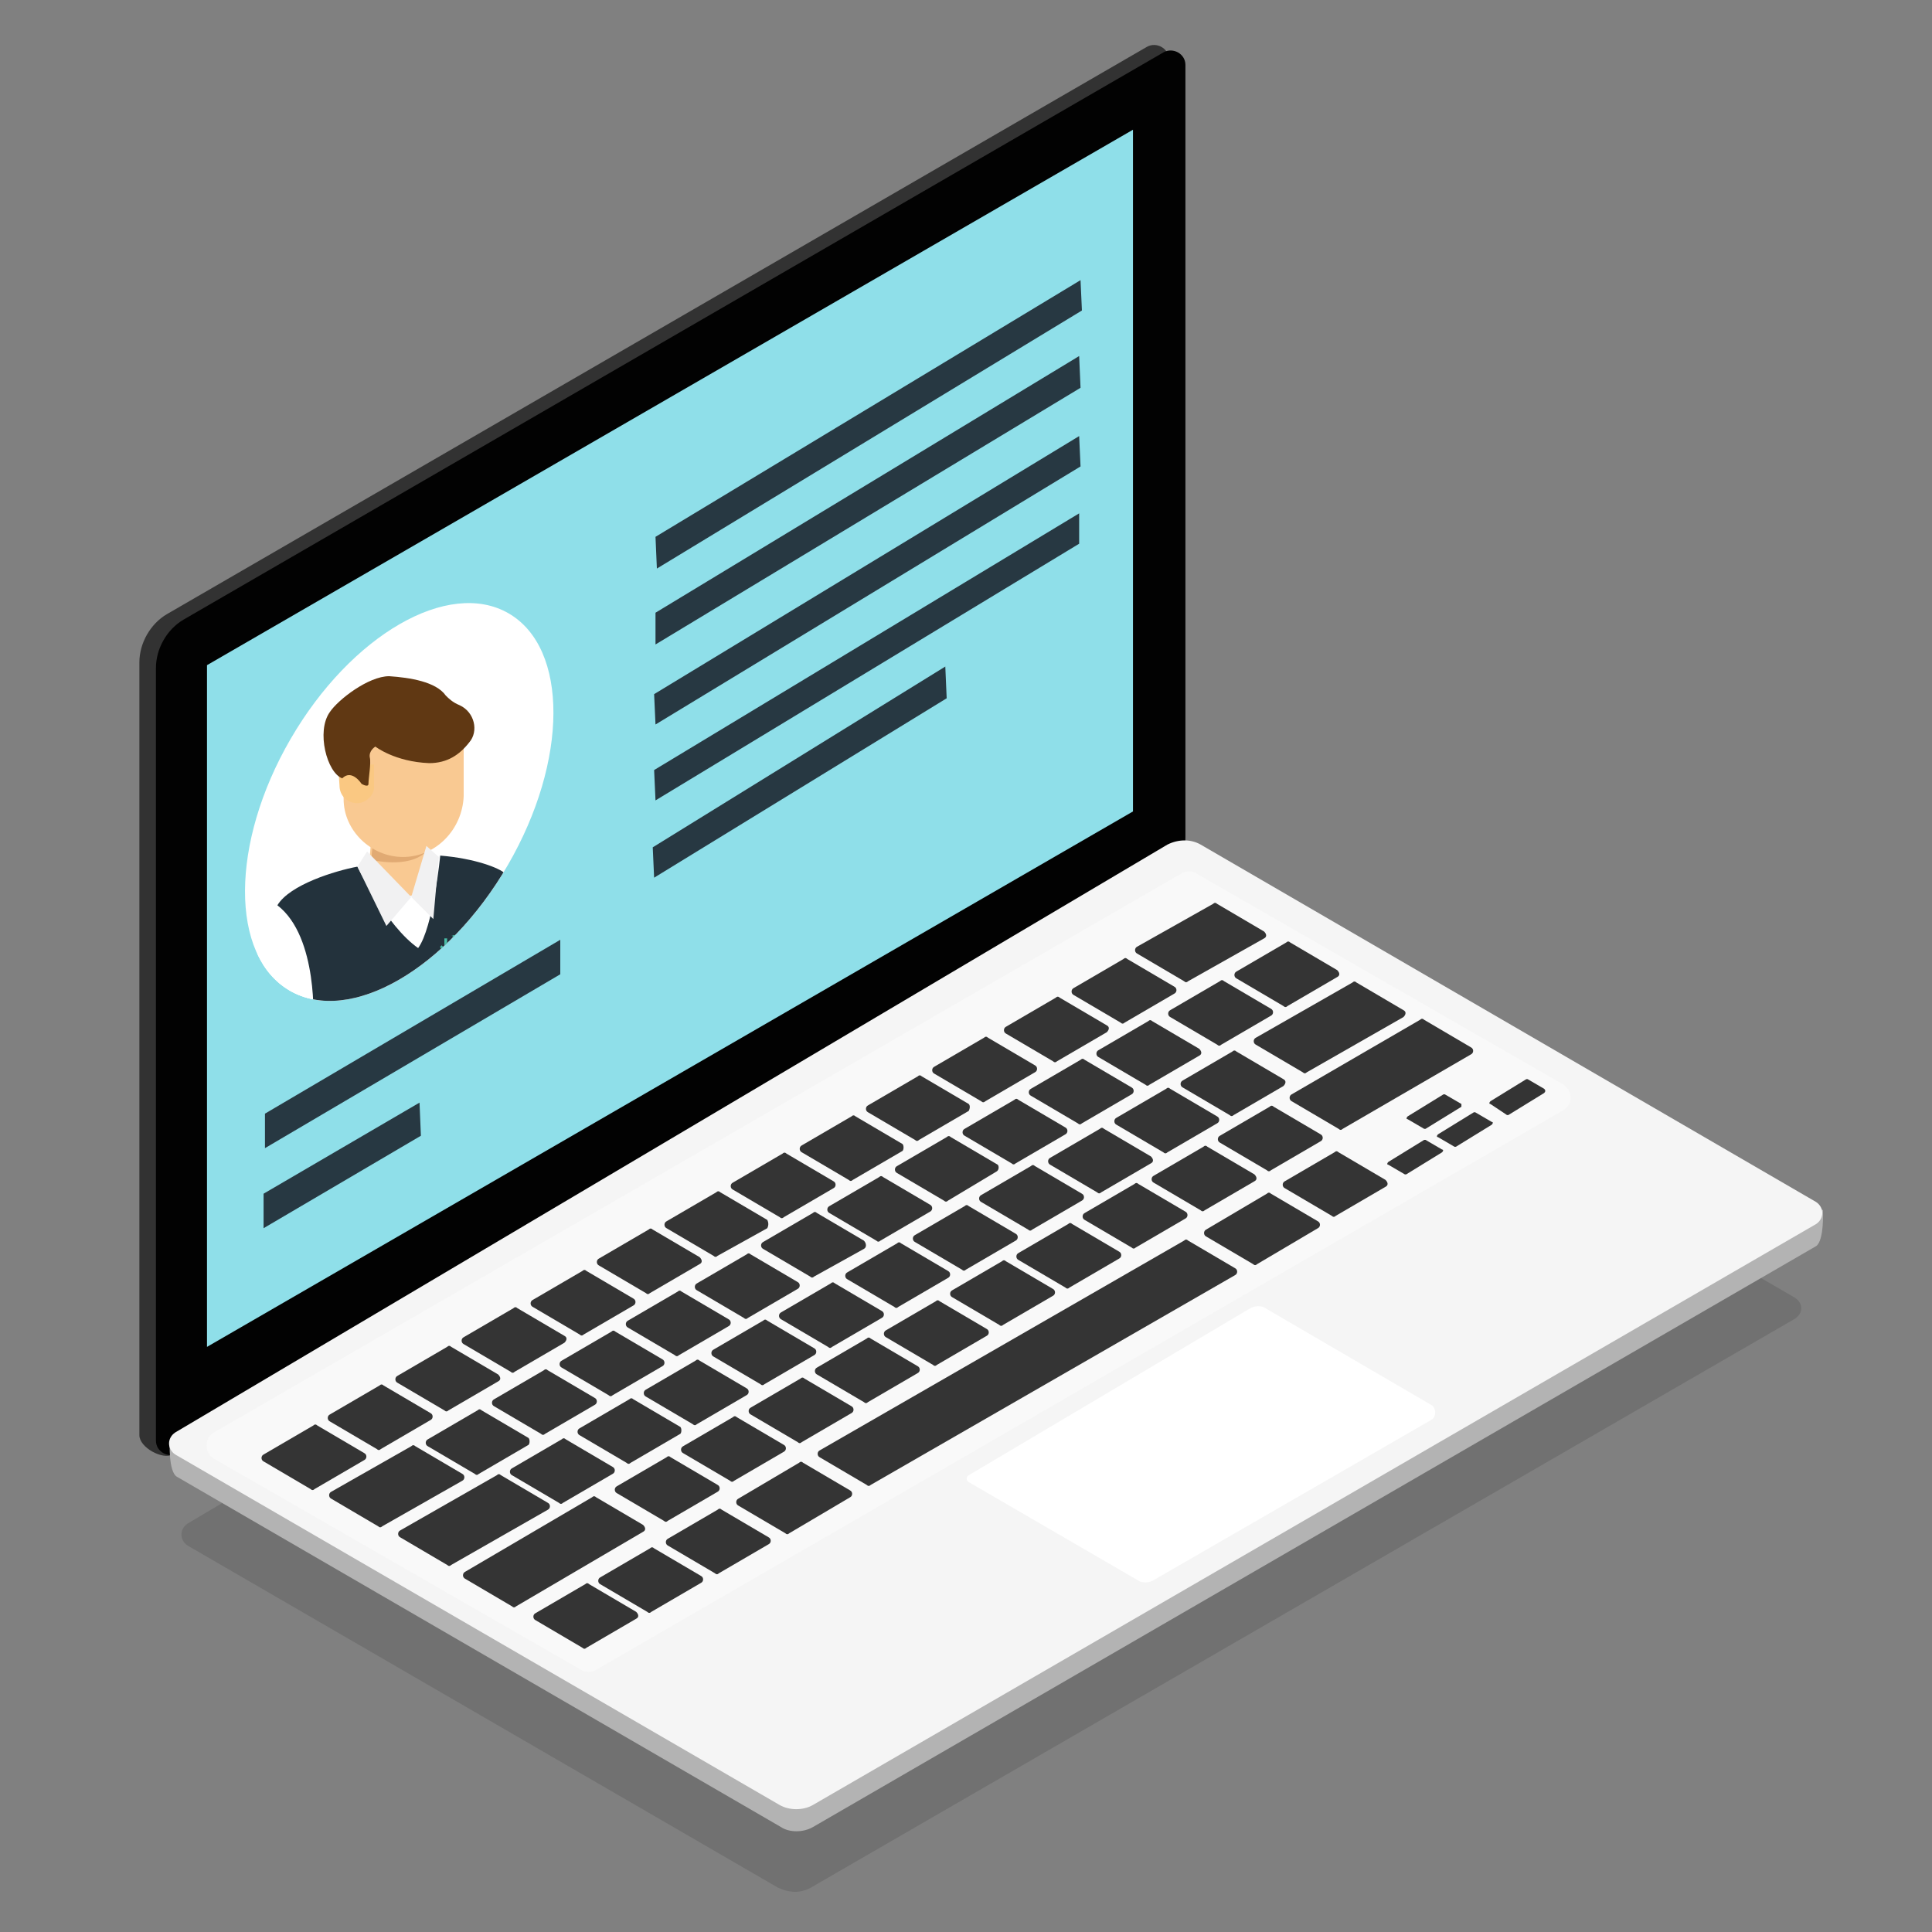 <?xml version="1.0" encoding="utf-8"?>
<!-- Generator: Adobe Illustrator 24.0.0, SVG Export Plug-In . SVG Version: 6.00 Build 0)  -->
<svg version="1.1" id="Layer_1" xmlns="http://www.w3.org/2000/svg" xmlns:xlink="http://www.w3.org/1999/xlink" x="0px" y="0px"
	 width="140px" height="140px" viewBox="0 0 140 140" style="enable-background:new 0 0 140 140;" xml:space="preserve">
<rect x="0" y="0" width="140" height="140" fill="#808080" stroke="none"/>
<style type="text/css">
	.st0{opacity:0.3;fill:#4D4D4F;enable-background:new    ;}
	.st1{fill:#323232;}
	.st2{fill:#020202;}
	.st3{fill:#8FDFE9;}
	.st4{fill:#B3B3B3;}
	.st5{fill:#F5F5F5;}
	.st6{fill:#FFFFFF;}
	.st7{fill:#F9F9F9;}
	.st8{fill:#343434;}
	.st9{fill:#273842;}
	.st10{clip-path:url(#SVGID_2_);}
	.st11{fill:#603813;}
	.st12{fill:#C3996B;}
	.st13{fill:#F9C992;}
	.st14{fill:#E1AA73;}
	.st15{fill:#FAC882;}
	.st16{clip-path:url(#SVGID_4_);fill:#23323C;}
	.st17{clip-path:url(#SVGID_6_);}
	.st18{fill:#F1F1F2;}
	.st19{clip-path:url(#SVGID_8_);}
	.st20{fill:#4ABFA8;}
</style>
<path class="st0" d="M58.9,136.7L130,95.6c0.7-0.4,0.7-1.2,0-1.6L86.4,68.7c-0.8-0.5-1.7-0.5-2.4,0l-70.4,41.7
	c-0.6,0.4-0.6,1.2,0,1.6l42.8,24.8C57.3,137.2,58.1,137.2,58.9,136.7z"/>
<g>
	<g>
		<path class="st1" d="M82.8,63.9l-70.3,41.5c-0.7,0.4-2.4-0.5-2.4-1.4V48c0-1.4,0.8-2.8,2-3.5l71-41.1c0.7-0.4,1.6,0.1,1.6,0.9v56
			C84.8,61.8,84,63.1,82.8,63.9z"/>
		<path class="st2" d="M83.9,64.2l-71,41.1c-0.7,0.4-1.6-0.1-1.6-0.9v-56c0-1.4,0.8-2.8,2-3.5l71-41.1c0.7-0.4,1.6,0.1,1.6,0.9v56
			C85.9,62.2,85.1,63.5,83.9,64.2z"/>
		<polygon class="st3" points="82.1,58.8 15,97.6 15,48.2 82.1,9.4 		"/>
	</g>
	<g>
		<path class="st4" d="M58.9,132.4l72.7-42.1c0.6-0.4,0.5-2.6,0.5-2.6L85.9,62.2c-0.8-0.4-1.7-0.4-2.4,0l-71.2,42.3
			c0,0-0.1,2.1,0.5,2.5l43.8,25.4C57.2,132.8,58.2,132.8,58.9,132.4z"/>
		<path class="st5" d="M58.9,130.8l72.7-42.1c0.6-0.4,0.6-1.2,0-1.6L87,61.2c-0.7-0.4-1.6-0.4-2.4,0l-71.9,42.6
			c-0.6,0.4-0.6,1.2,0,1.6l43.8,25.4C57.2,131.2,58.2,131.2,58.9,130.8z"/>
		<path class="st6" d="M83.6,114.5l20.1-11.6c0.4-0.2,0.4-0.9,0-1.1l-12-7c-0.3-0.2-0.7-0.2-1.1,0l-20.4,12.1
			c-0.2,0.1-0.2,0.4,0,0.5l12.4,7.2C82.9,114.7,83.3,114.7,83.6,114.5z"/>
		<g>
			<path class="st7" d="M113.2,80.5l-70,40.5c-0.3,0.2-0.8,0.2-1.1,0l-26.6-15.3c-0.7-0.4-0.7-1.5,0-1.9l70.1-40.5
				c0.3-0.2,0.8-0.2,1.1,0l26.6,15.3C114,79.1,114,80.1,113.2,80.5z"/>
			<path class="st8" d="M89.5,92.4l-26.4,15.2c-0.1,0.1-0.2,0.1-0.3,0l-3.4-2c-0.2-0.1-0.2-0.4,0-0.5l26.4-15.2
				c0.1-0.1,0.2-0.1,0.3,0l3.4,2C89.7,92,89.7,92.3,89.5,92.4z"/>
			<path class="st8" d="M46.6,111l-9.2,5.4c-0.1,0.1-0.2,0.1-0.3,0l-3.4-2c-0.2-0.1-0.2-0.4,0-0.5l9.2-5.4c0.1-0.1,0.2-0.1,0.3,0
				l3.4,2C46.8,110.7,46.8,110.9,46.6,111z"/>
			<path class="st8" d="M39.7,109.4l-7,4c-0.1,0.1-0.2,0.1-0.3,0l-3.4-2c-0.2-0.1-0.2-0.4,0-0.5l7-4c0.1-0.1,0.2-0.1,0.3,0l3.4,2
				C39.9,109,39.9,109.3,39.7,109.4z"/>
			<path class="st8" d="M106.6,76.4l-9.3,5.4c-0.1,0.1-0.2,0.1-0.3,0l-3.4-2c-0.2-0.1-0.2-0.4,0-0.5l9.3-5.4c0.1-0.1,0.2-0.1,0.3,0
				l3.4,2C106.8,76,106.8,76.3,106.6,76.4z"/>
			<path class="st8" d="M108.1,81.5l-2.6,1.6h-0.1l-1.2-0.7c-0.1,0-0.1-0.1,0-0.2l2.6-1.6h0.1l1.2,0.7
				C108.2,81.3,108.2,81.4,108.1,81.5z"/>
			<path class="st8" d="M105.9,80.2l-2.6,1.6h-0.1l-1.2-0.7c-0.1,0-0.1-0.1,0-0.2l2.6-1.6h0.1l1.2,0.7
				C105.9,80.1,105.9,80.2,105.9,80.2z"/>
			<path class="st8" d="M111.9,79.2l-2.6,1.6h-0.1L108,80c-0.1,0-0.1-0.1,0-0.2l2.6-1.6h0.1l1.2,0.7C112,79,112,79.1,111.9,79.2z"/>
			<path class="st8" d="M104.5,83.5l-2.6,1.6h-0.1l-1.2-0.7c-0.1,0-0.1-0.1,0-0.2l2.6-1.6h0.1l1.2,0.7
				C104.6,83.3,104.6,83.4,104.5,83.5z"/>
			<path class="st8" d="M46.1,117.3l-3.6,2.1c-0.1,0.1-0.2,0.1-0.3,0l-3.4-2c-0.2-0.1-0.2-0.4,0-0.5l3.6-2.1c0.1-0.1,0.2-0.1,0.3,0
				l3.4,2C46.3,117,46.3,117.2,46.1,117.3z"/>
			<path class="st8" d="M50.8,114.7l-3.6,2.1c-0.1,0.1-0.2,0.1-0.3,0l-3.4-2c-0.2-0.1-0.2-0.4,0-0.5l3.6-2.1c0.1-0.1,0.2-0.1,0.3,0
				l3.4,2C51,114.3,51,114.6,50.8,114.7z"/>
			<path class="st8" d="M55.7,111.9l-3.6,2.1c-0.1,0.1-0.2,0.1-0.3,0l-3.4-2c-0.2-0.1-0.2-0.4,0-0.5l3.6-2.1c0.1-0.1,0.2-0.1,0.3,0
				l3.4,2C55.9,111.5,55.9,111.8,55.7,111.9z"/>
			<path class="st8" d="M52,108.1l-3.6,2.1c-0.1,0.1-0.2,0.1-0.3,0l-3.4-2c-0.2-0.1-0.2-0.4,0-0.5l3.6-2.1c0.1-0.1,0.2-0.1,0.3,0
				l3.4,2C52.2,107.7,52.2,108,52,108.1z"/>
			<path class="st8" d="M56.8,105.2l-3.6,2.1c-0.1,0.1-0.2,0.1-0.3,0l-3.4-2c-0.2-0.1-0.2-0.4,0-0.5l3.6-2.1c0.1-0.1,0.2-0.1,0.3,0
				l3.4,2C57,104.8,57,105.1,56.8,105.2z"/>
			<path class="st8" d="M61.7,102.4l-3.6,2.1c-0.1,0.1-0.2,0.1-0.3,0l-3.4-2c-0.2-0.1-0.2-0.4,0-0.5l3.6-2.1c0.1-0.1,0.2-0.1,0.3,0
				l3.4,2C61.9,102,61.9,102.3,61.7,102.4z"/>
			<path class="st8" d="M66.5,99.5l-3.6,2.1c-0.1,0.1-0.2,0.1-0.3,0l-3.4-2c-0.2-0.1-0.2-0.4,0-0.5l3.6-2.1c0.1-0.1,0.2-0.1,0.3,0
				l3.4,2C66.7,99.1,66.7,99.4,66.5,99.5z"/>
			<path class="st8" d="M71.5,96.8l-3.6,2.1c-0.1,0.1-0.2,0.1-0.3,0l-3.4-2c-0.2-0.1-0.2-0.4,0-0.5l3.6-2.1c0.1-0.1,0.2-0.1,0.3,0
				l3.4,2C71.7,96.4,71.7,96.7,71.5,96.8z"/>
			<path class="st8" d="M76.3,93.9L72.7,96c-0.1,0.1-0.2,0.1-0.3,0L69,94c-0.2-0.1-0.2-0.4,0-0.5l3.6-2.1c0.1-0.1,0.2-0.1,0.3,0
				l3.4,2C76.5,93.5,76.5,93.8,76.3,93.9z"/>
			<path class="st8" d="M81.1,91.2l-3.6,2.1c-0.1,0.1-0.2,0.1-0.3,0l-3.4-2c-0.2-0.1-0.2-0.4,0-0.5l3.6-2.1c0.1-0.1,0.2-0.1,0.3,0
				l3.4,2C81.3,90.8,81.3,91.1,81.1,91.2z"/>
			<path class="st8" d="M85.9,88.3l-3.6,2.1c-0.1,0.1-0.2,0.1-0.3,0l-3.4-2c-0.2-0.1-0.2-0.4,0-0.5l3.6-2.1c0.1-0.1,0.2-0.1,0.3,0
				l3.4,2C86.1,87.9,86.1,88.2,85.9,88.3z"/>
			<path class="st8" d="M90.9,85.6l-3.6,2.1c-0.1,0.1-0.2,0.1-0.3,0l-3.4-2c-0.2-0.1-0.2-0.4,0-0.5l3.6-2.1c0.1-0.1,0.2-0.1,0.3,0
				l3.4,2C91.1,85.3,91.1,85.5,90.9,85.6z"/>
			<path class="st8" d="M95.7,82.7l-3.6,2.1c-0.1,0.1-0.2,0.1-0.3,0l-3.4-2c-0.2-0.1-0.2-0.4,0-0.5l3.6-2.1c0.1-0.1,0.2-0.1,0.3,0
				l3.4,2C95.9,82.3,95.9,82.6,95.7,82.7z"/>
			<path class="st8" d="M44.4,106.8l-3.6,2.1c-0.1,0.1-0.2,0.1-0.3,0l-3.4-2c-0.2-0.1-0.2-0.4,0-0.5l3.6-2.1c0.1-0.1,0.2-0.1,0.3,0
				l3.4,2C44.6,106.4,44.6,106.7,44.4,106.8z"/>
			<path class="st8" d="M49.3,103.9l-3.6,2.1c-0.1,0.1-0.2,0.1-0.3,0l-3.4-2c-0.2-0.1-0.2-0.4,0-0.5l3.6-2.1c0.1-0.1,0.2-0.1,0.3,0
				l3.4,2C49.4,103.5,49.4,103.8,49.3,103.9z"/>
			<path class="st8" d="M54.1,101.1l-3.6,2.1c-0.1,0.1-0.2,0.1-0.3,0l-3.4-2c-0.2-0.1-0.2-0.4,0-0.5l3.6-2.1c0.1-0.1,0.2-0.1,0.3,0
				l3.4,2C54.3,100.7,54.3,101,54.1,101.1z"/>
			<path class="st8" d="M59,98.2l-3.6,2.1c-0.1,0.1-0.2,0.1-0.3,0l-3.4-2c-0.2-0.1-0.2-0.4,0-0.5l3.6-2.1c0.1-0.1,0.2-0.1,0.3,0
				l3.4,2C59.2,97.8,59.2,98.1,59,98.2z"/>
			<path class="st8" d="M63.9,95.5l-3.6,2.1c-0.1,0.1-0.2,0.1-0.3,0l-3.4-2c-0.2-0.1-0.2-0.4,0-0.5l3.6-2.1c0.1-0.1,0.2-0.1,0.3,0
				l3.4,2C64.1,95.1,64.1,95.4,63.9,95.5z"/>
			<path class="st8" d="M68.7,92.6l-3.6,2.1c-0.1,0.1-0.2,0.1-0.3,0l-3.4-2c-0.2-0.1-0.2-0.4,0-0.5l3.6-2.1c0.1-0.1,0.2-0.1,0.3,0
				l3.4,2C68.9,92.2,68.9,92.5,68.7,92.6z"/>
			<path class="st8" d="M73.6,89.9L70,92c-0.1,0.1-0.2,0.1-0.3,0l-3.4-2c-0.2-0.1-0.2-0.4,0-0.5l3.6-2.1c0.1-0.1,0.2-0.1,0.3,0
				l3.4,2C73.8,89.5,73.8,89.8,73.6,89.9z"/>
			<path class="st8" d="M78.4,87l-3.6,2.1c-0.1,0.1-0.2,0.1-0.3,0l-3.4-2c-0.2-0.1-0.2-0.4,0-0.5l3.6-2.1c0.1-0.1,0.2-0.1,0.3,0
				l3.4,2C78.6,86.6,78.6,86.9,78.4,87z"/>
			<path class="st8" d="M83.4,84.3l-3.6,2.1c-0.1,0.1-0.2,0.1-0.3,0l-3.4-2c-0.2-0.1-0.2-0.4,0-0.5l3.6-2.1c0.1-0.1,0.2-0.1,0.3,0
				l3.4,2C83.6,84,83.6,84.2,83.4,84.3z"/>
			<path class="st8" d="M88.2,81.4l-3.6,2.1c-0.1,0.1-0.2,0.1-0.3,0l-3.4-2c-0.2-0.1-0.2-0.4,0-0.5l3.6-2.1c0.1-0.1,0.2-0.1,0.3,0
				l3.4,2C88.4,81,88.4,81.3,88.2,81.4z"/>
			<path class="st8" d="M93,78.7l-3.6,2.1c-0.1,0.1-0.2,0.1-0.3,0l-3.4-2c-0.2-0.1-0.2-0.4,0-0.5l3.6-2.1c0.1-0.1,0.2-0.1,0.3,0
				l3.4,2C93.2,78.3,93.2,78.5,93,78.7z"/>
			<path class="st8" d="M33.5,107.3l-5.8,3.3c-0.1,0.1-0.2,0.1-0.3,0l-3.4-2c-0.2-0.1-0.2-0.4,0-0.5l5.8-3.3c0.1-0.1,0.2-0.1,0.3,0
				l3.4,2C33.7,106.9,33.7,107.2,33.5,107.3z"/>
			<path class="st8" d="M38.3,104.7l-3.6,2.1c-0.1,0.1-0.2,0.1-0.3,0l-3.4-2c-0.2-0.1-0.2-0.4,0-0.5l3.6-2.1c0.1-0.1,0.2-0.1,0.3,0
				l3.4,2C38.4,104.3,38.4,104.6,38.3,104.7z"/>
			<path class="st8" d="M43.1,101.8l-3.6,2.1c-0.1,0.1-0.2,0.1-0.3,0l-3.4-2c-0.2-0.1-0.2-0.4,0-0.5l3.6-2.1c0.1-0.1,0.2-0.1,0.3,0
				l3.4,2C43.3,101.4,43.3,101.7,43.1,101.8z"/>
			<path class="st8" d="M48,99l-3.6,2.1c-0.1,0.1-0.2,0.1-0.3,0l-3.4-2c-0.2-0.1-0.2-0.4,0-0.5l3.6-2.1c0.1-0.1,0.2-0.1,0.3,0l3.4,2
				C48.2,98.6,48.2,98.9,48,99z"/>
			<path class="st8" d="M52.8,96.1l-3.6,2.1c-0.1,0.1-0.2,0.1-0.3,0l-3.4-2c-0.2-0.1-0.2-0.4,0-0.5l3.6-2.1c0.1-0.1,0.2-0.1,0.3,0
				l3.4,2C53,95.7,53,96,52.8,96.1z"/>
			<path class="st8" d="M57.8,93.4l-3.6,2.1c-0.1,0.1-0.2,0.1-0.3,0l-3.4-2c-0.2-0.1-0.2-0.4,0-0.5l3.6-2.1c0.1-0.1,0.2-0.1,0.3,0
				l3.4,2C58,93,58,93.3,57.8,93.4z"/>
			<path class="st8" d="M62.6,90.5l-3.6,2c-0.1,0.1-0.2,0.1-0.3,0l-3.4-2c-0.2-0.1-0.2-0.4,0-0.5l3.6-2.1c0.1-0.1,0.2-0.1,0.3,0
				l3.4,2C62.8,90.1,62.8,90.4,62.6,90.5z"/>
			<path class="st8" d="M67.4,87.8l-3.6,2.1c-0.1,0.1-0.2,0.1-0.3,0l-3.4-2c-0.2-0.1-0.2-0.4,0-0.5l3.6-2.1c0.1-0.1,0.2-0.1,0.3,0
				l3.4,2C67.6,87.4,67.6,87.7,67.4,87.8z"/>
			<path class="st8" d="M72.2,84.9L68.7,87c-0.1,0.1-0.2,0.1-0.3,0L65,85c-0.2-0.1-0.2-0.4,0-0.5l3.6-2.1c0.1-0.1,0.2-0.1,0.3,0
				l3.4,2C72.4,84.5,72.4,84.8,72.2,84.9z"/>
			<path class="st8" d="M77.2,82.2l-3.6,2.1c-0.1,0.1-0.2,0.1-0.3,0l-3.4-2c-0.2-0.1-0.2-0.4,0-0.5l3.6-2.1c0.1-0.1,0.2-0.1,0.3,0
				l3.4,2C77.4,81.8,77.4,82.1,77.2,82.2z"/>
			<path class="st8" d="M82,79.3l-3.6,2.1c-0.1,0.1-0.2,0.1-0.3,0l-3.4-2c-0.2-0.1-0.2-0.4,0-0.5l3.6-2.1c0.1-0.1,0.2-0.1,0.3,0
				l3.4,2C82.2,78.9,82.2,79.2,82,79.3z"/>
			<path class="st8" d="M86.9,76.5l-3.6,2.1c-0.1,0.1-0.2,0.1-0.3,0l-3.4-2c-0.2-0.1-0.2-0.4,0-0.5l3.6-2.1c0.1-0.1,0.2-0.1,0.3,0
				l3.4,2C87.1,76.2,87.1,76.4,86.9,76.5z"/>
			<path class="st8" d="M92.1,73.6l-3.6,2.1c-0.1,0.1-0.2,0.1-0.3,0l-3.4-2c-0.2-0.1-0.2-0.4,0-0.5l3.6-2.1c0.1-0.1,0.2-0.1,0.3,0
				l3.4,2C92.3,73.2,92.3,73.5,92.1,73.6z"/>
			<path class="st8" d="M96.9,70.8l-3.6,2.1c-0.1,0.1-0.2,0.1-0.3,0l-3.4-2c-0.2-0.1-0.2-0.4,0-0.5l3.6-2.1c0.1-0.1,0.2-0.1,0.3,0
				l3.4,2C97.1,70.5,97.1,70.7,96.9,70.8z"/>
			<path class="st8" d="M26.4,105.8l-3.6,2.1c-0.1,0.1-0.2,0.1-0.3,0l-3.4-2c-0.2-0.1-0.2-0.4,0-0.5l3.6-2.1c0.1-0.1,0.2-0.1,0.3,0
				l3.4,2C26.6,105.4,26.6,105.7,26.4,105.8z"/>
			<path class="st8" d="M31.2,102.9l-3.6,2.1c-0.1,0.1-0.2,0.1-0.3,0l-3.4-2c-0.2-0.1-0.2-0.4,0-0.5l3.6-2.1c0.1-0.1,0.2-0.1,0.3,0
				l3.4,2C31.4,102.5,31.4,102.8,31.2,102.9z"/>
			<path class="st8" d="M36.1,100.1l-3.6,2.1c-0.1,0.1-0.2,0.1-0.3,0l-3.4-2c-0.2-0.1-0.2-0.4,0-0.5l3.6-2.1c0.1-0.1,0.2-0.1,0.3,0
				l3.4,2C36.3,99.8,36.3,100,36.1,100.1z"/>
			<path class="st8" d="M40.9,97.3l-3.6,2.1c-0.1,0.1-0.2,0.1-0.3,0l-3.4-2c-0.2-0.1-0.2-0.4,0-0.5l3.6-2.1c0.1-0.1,0.2-0.1,0.3,0
				l3.4,2C41.1,96.9,41.1,97.1,40.9,97.3z"/>
			<path class="st8" d="M45.9,94.6l-3.6,2.1c-0.1,0.1-0.2,0.1-0.3,0l-3.4-2c-0.2-0.1-0.2-0.4,0-0.5l3.6-2.1c0.1-0.1,0.2-0.1,0.3,0
				l3.4,2C46.1,94.2,46.1,94.5,45.9,94.6z"/>
			<path class="st8" d="M50.7,91.6l-3.6,2.1c-0.1,0.1-0.2,0.1-0.3,0l-3.4-2c-0.2-0.1-0.2-0.4,0-0.5l3.6-2.1c0.1-0.1,0.2-0.1,0.3,0
				l3.4,2C50.9,91.3,50.9,91.5,50.7,91.6z"/>
			<path class="st8" d="M55.6,89L52,91c-0.1,0.1-0.2,0.1-0.3,0l-3.4-2c-0.2-0.1-0.2-0.4,0-0.5l3.6-2.1c0.1-0.1,0.2-0.1,0.3,0l3.4,2
				C55.7,88.6,55.7,88.8,55.6,89z"/>
			<path class="st8" d="M60.4,86.1l-3.6,2.1c-0.1,0.1-0.2,0.1-0.3,0l-3.4-2c-0.2-0.1-0.2-0.4,0-0.5l3.6-2.1c0.1-0.1,0.2-0.1,0.3,0
				l3.4,2C60.6,85.7,60.6,86,60.4,86.1z"/>
			<path class="st8" d="M65.4,83.4l-3.6,2.1c-0.1,0.1-0.2,0.1-0.3,0l-3.4-2c-0.2-0.1-0.2-0.4,0-0.5l3.6-2.1c0.1-0.1,0.2-0.1,0.3,0
				l3.4,2C65.5,83,65.5,83.3,65.4,83.4z"/>
			<path class="st8" d="M70.2,80.5l-3.6,2.1c-0.1,0.1-0.2,0.1-0.3,0l-3.4-2c-0.2-0.1-0.2-0.4,0-0.5l3.6-2.1c0.1-0.1,0.2-0.1,0.3,0
				l3.4,2C70.3,80.1,70.3,80.3,70.2,80.5z"/>
			<path class="st8" d="M75,77.7l-3.6,2.1c-0.1,0.1-0.2,0.1-0.3,0l-3.4-2c-0.2-0.1-0.2-0.4,0-0.5l3.6-2.1c0.1-0.1,0.2-0.1,0.3,0
				l3.4,2C75.2,77.3,75.2,77.6,75,77.7z"/>
			<path class="st8" d="M80.2,74.8l-3.6,2.1c-0.1,0.1-0.2,0.1-0.3,0l-3.4-2c-0.2-0.1-0.2-0.4,0-0.5l3.6-2.1c0.1-0.1,0.2-0.1,0.3,0
				l3.4,2C80.4,74.4,80.4,74.6,80.2,74.8z"/>
			<path class="st8" d="M85.1,72l-3.6,2.1c-0.1,0.1-0.2,0.1-0.3,0l-3.4-2c-0.2-0.1-0.2-0.4,0-0.5l3.6-2.1c0.1-0.1,0.2-0.1,0.3,0
				l3.4,2C85.3,71.6,85.3,71.9,85.1,72z"/>
			<path class="st8" d="M91.6,68l-5.5,3.1c-0.1,0.1-0.2,0.1-0.3,0l-3.4-2c-0.2-0.1-0.2-0.4,0-0.5l5.5-3.1c0.1-0.1,0.2-0.1,0.3,0
				l3.4,2C91.8,67.7,91.8,67.9,91.6,68z"/>
			<path class="st8" d="M101.7,73.7l-7,4c-0.1,0.1-0.2,0.1-0.3,0l-3.4-2c-0.2-0.1-0.2-0.4,0-0.5l7-4c0.1-0.1,0.2-0.1,0.3,0l3.4,2
				C101.9,73.3,101.9,73.5,101.7,73.7z"/>
			<path class="st8" d="M100.4,86l-3.6,2.1c-0.1,0.1-0.2,0.1-0.3,0l-3.4-2c-0.2-0.1-0.2-0.4,0-0.5l3.6-2.1c0.1-0.1,0.2-0.1,0.3,0
				l3.4,2C100.6,85.7,100.6,85.9,100.4,86z"/>
			<path class="st8" d="M61.6,108.5l-4.4,2.6c-0.1,0.1-0.2,0.1-0.3,0l-3.4-2c-0.2-0.1-0.2-0.4,0-0.5l4.4-2.6c0.1-0.1,0.2-0.1,0.3,0
				l3.4,2C61.8,108.1,61.8,108.4,61.6,108.5z"/>
			<path class="st8" d="M95.5,89l-4.4,2.6c-0.1,0.1-0.2,0.1-0.3,0l-3.4-2c-0.2-0.1-0.2-0.4,0-0.5l4.4-2.6c0.1-0.1,0.2-0.1,0.3,0
				l3.4,2C95.7,88.6,95.7,88.9,95.5,89z"/>
		</g>
	</g>
</g>
<g>
	<polygon class="st9" points="19.2,80.7 19.2,83.2 40.6,70.6 40.6,68.1 	"/>
</g>
<g>
	<polygon class="st9" points="19.1,86.5 19.1,89 30.5,82.3 30.4,79.9 	"/>
</g>
<g>
	<g>
		<polygon class="st9" points="47.5,44.4 47.5,46.7 78.3,28.1 78.2,25.8 		"/>
	</g>
	<g>
		<polygon class="st9" points="47.5,38.9 47.6,41.2 78.4,22.5 78.3,20.3 		"/>
	</g>
	<g>
		<polygon class="st9" points="47.4,55.8 47.5,58 78.2,39.4 78.2,37.2 		"/>
	</g>
	<g>
		<polygon class="st9" points="47.3,61.4 47.4,63.6 68.6,50.6 68.5,48.3 		"/>
	</g>
	<g>
		<polygon class="st9" points="47.4,50.3 47.5,52.5 78.3,33.8 78.2,31.6 		"/>
	</g>
</g>
<g>
	<g>
		<ellipse transform="matrix(0.502 -0.865 0.865 0.502 -35.922 53.898)" class="st6" cx="28.9" cy="58.2" rx="15.8" ry="9.1"/>
	</g>
	<g>
		<g>
			<defs>
				
					<ellipse id="SVGID_1_" transform="matrix(0.502 -0.865 0.865 0.502 -35.922 53.898)" cx="28.9" cy="58.2" rx="15.8" ry="9.1"/>
			</defs>
			<clipPath id="SVGID_2_">
				<use xlink:href="#SVGID_1_"  style="overflow:visible;"/>
			</clipPath>
			<g class="st10">
				<g>
					<path class="st11" d="M35.4,87.1l0.1,1.6c0,0-4.7,0.9-12.4,0.7c-0.5-1.2-0.5-1.5-0.5-1.5L35.4,87.1z"/>
					<rect x="33.7" y="87.3" class="st12" width="0.7" height="2"/>
					<rect x="24.6" y="87.8" class="st12" width="0.7" height="2"/>
					<rect x="28.7" y="87.6" class="st12" width="1.9" height="2"/>
					<g>
						<path class="st6" d="M26.8,62.6c0,0-5.6,1-6.8,3c-1.1,2-1.5,11.1-1.5,11.1l4,0.9L22,87.9c0,0,2.6,0.2,7.1,0.1
							c4.7-0.2,6.3-0.9,6.3-0.9s0.7-9.9,0.1-13.5c1.6-0.7,2.8-1.5,2.8-1.5s-1.1-8.2-1.8-8.9C35.8,62.6,31.6,61.2,26.8,62.6z"/>
						<path class="st13" d="M26.9,60.9c0,0-0.2,1.8-0.1,2.4c0.1,0.6,1,2,3,1.6c2-0.3,1.5-0.5,1.4-1.3S31,61.2,31,61.2L26.9,60.9z"/>
						<path class="st14" d="M30.9,61.7c0,0-3.6,0.1-3.9-0.4c-0.1,1-0.1,1-0.1,1S29.6,63,30.9,61.7z"/>
						<path class="st6" d="M23.6,69c0,0-2.2-4.7-3.4-3.8c-1.2,0.9-1.4,1.9-1.4,1.9c-0.1,1.1-0.6,12.3-0.8,13.3s-0.2,1.4,0,2.3
							s1.3,7.9,1.6,10.3c1.2-1.1,3.4-1.2,3.4-1.2v-0.7l-1-6.8c-0.3-1.4-0.3-3.2-0.2-3.9c0.1-0.8,0.4-3.1,1-3L23.6,69z"/>
						<path class="st6" d="M35.4,73.6c0,0,6,5.7,6.5,5.9c0.5,0.2,1-0.3,1.5-0.7c0.5-0.4,6.1-4.9,6.1-4.9l-2.1-4l-5.1,3.7
							c0,0-4.8-9.6-5.8-10.3"/>
					</g>
					<g>
						<g>
							<path class="st13" d="M29.2,62.1L29.2,62.1c-2.3,0-4.3-1.9-4.3-4.2l-0.1-5.2h8.8v5C33.5,60.1,31.6,62.1,29.2,62.1z"/>
							<path class="st15" d="M25.9,58.2L25.9,58.2c-0.7,0-1.3-0.5-1.3-1.3l-0.1-1.5h2.6v1.5C27.2,57.6,26.5,58.2,25.9,58.2z"/>
						</g>
						<path class="st11" d="M23.9,51.6c0.6-0.9,2.8-2.6,4.3-2.6c1.5,0.1,3.4,0.4,4.1,1.4c0.2,0.2,0.5,0.5,1,0.7
							c1.1,0.5,1.4,1.9,0.7,2.7c-0.7,0.9-1.6,1.5-2.9,1.5c-2.5-0.1-3.9-1.2-3.9-1.2s-0.5,0.3-0.4,0.8c0.1,0.4-0.1,1.5-0.1,1.9
							c0,0.3-0.5,0-0.5,0s-0.7-1.1-1.4-0.4C23.7,56,22.9,53,23.9,51.6z"/>
					</g>
				</g>
			</g>
		</g>
		<g>
			<defs>
				
					<ellipse id="SVGID_3_" transform="matrix(0.502 -0.865 0.865 0.502 -35.922 53.898)" cx="28.9" cy="58.2" rx="15.8" ry="9.1"/>
			</defs>
			<clipPath id="SVGID_4_">
				<use xlink:href="#SVGID_3_"  style="overflow:visible;"/>
			</clipPath>
			<path class="st16" d="M25.9,62.8c-1.6,0.3-4.9,1.3-5.8,2.8c3,2.3,2.6,8.6,2.6,8.6l-0.5,10.2c0,0,0.4,2.4,0.5,3.6
				c1.1,0.1,3.3,0.1,6.4,0c4.7-0.2,6.4-0.9,6.4-0.9s0.7-9.9,0.1-13.5c1.4-5.9,1.6-9.7,1-10.3c-0.4-0.4-2.2-1.1-4.7-1.3
				c0,0-0.5,5.2-1.6,6.7C28,67.1,25.9,62.8,25.9,62.8z"/>
		</g>
		<g>
			<defs>
				
					<ellipse id="SVGID_5_" transform="matrix(0.502 -0.865 0.865 0.502 -35.922 53.898)" cx="28.9" cy="58.2" rx="15.8" ry="9.1"/>
			</defs>
			<clipPath id="SVGID_6_">
				<use xlink:href="#SVGID_5_"  style="overflow:visible;"/>
			</clipPath>
			<g class="st17">
				<polygon class="st18" points="29.8,65 28,67.1 25.9,62.8 26.6,61.7 				"/>
				<polygon class="st18" points="29.8,65 31.4,66.6 31.8,62.1 30.9,61.3 				"/>
			</g>
		</g>
		<g>
			<defs>
				
					<ellipse id="SVGID_7_" transform="matrix(0.502 -0.865 0.865 0.502 -35.922 53.898)" cx="28.9" cy="58.2" rx="15.8" ry="9.1"/>
			</defs>
			<clipPath id="SVGID_8_">
				<use xlink:href="#SVGID_7_"  style="overflow:visible;"/>
			</clipPath>
			<g class="st19">
				<g>
					<path class="st20" d="M33.6,67.5L33.6,67.5l0.3-0.2l0,0l0.1-0.5l0,0L33.6,67.5z"/>
				</g>
				<g>
					<path class="st20" d="M34.5,67.4L34.5,67.4l-0.3-0.1l0,0L34,66.9l0,0L34.5,67.4z"/>
				</g>
				<g>
					<path class="st20" d="M31.9,68.6l0.1-0.1c0.1,0.1,0.1,0.1,0.1,0.1c0.1,0,0.1-0.1,0.1-0.1V68h0.2v0.5c0,0.1,0,0.2-0.1,0.2
						c-0.1,0.1-0.1,0.1-0.2,0.1S31.9,68.7,31.9,68.6z"/>
				</g>
				<g>
					<path class="st20" d="M32.7,67.8l0.6-0.1v0.2L33,68v0.2l0.3-0.1v0.2l-0.3,0v0.2l0.4-0.1v0.2l-0.6,0.1v-0.9H32.7z"/>
				</g>
				<g>
					<path class="st20" d="M35,67.9l-0.3-0.4l0.2-0.1l0.2,0.3l0.2-0.3h0.2l-0.3,0.5v0.3H35L35,67.9L35,67.9z"/>
				</g>
				<g>
					<polygon class="st20" points="33.9,68.4 33.9,67.6 33.6,67.6 33.6,67.8 33.8,67.8 33.8,68.4 					"/>
				</g>
				<g>
					<polygon class="st20" points="34.1,68.4 34.1,67.6 34.5,67.5 34.5,67.7 34.2,67.8 34.2,68.3 					"/>
				</g>
			</g>
		</g>
	</g>
</g>
</svg>
